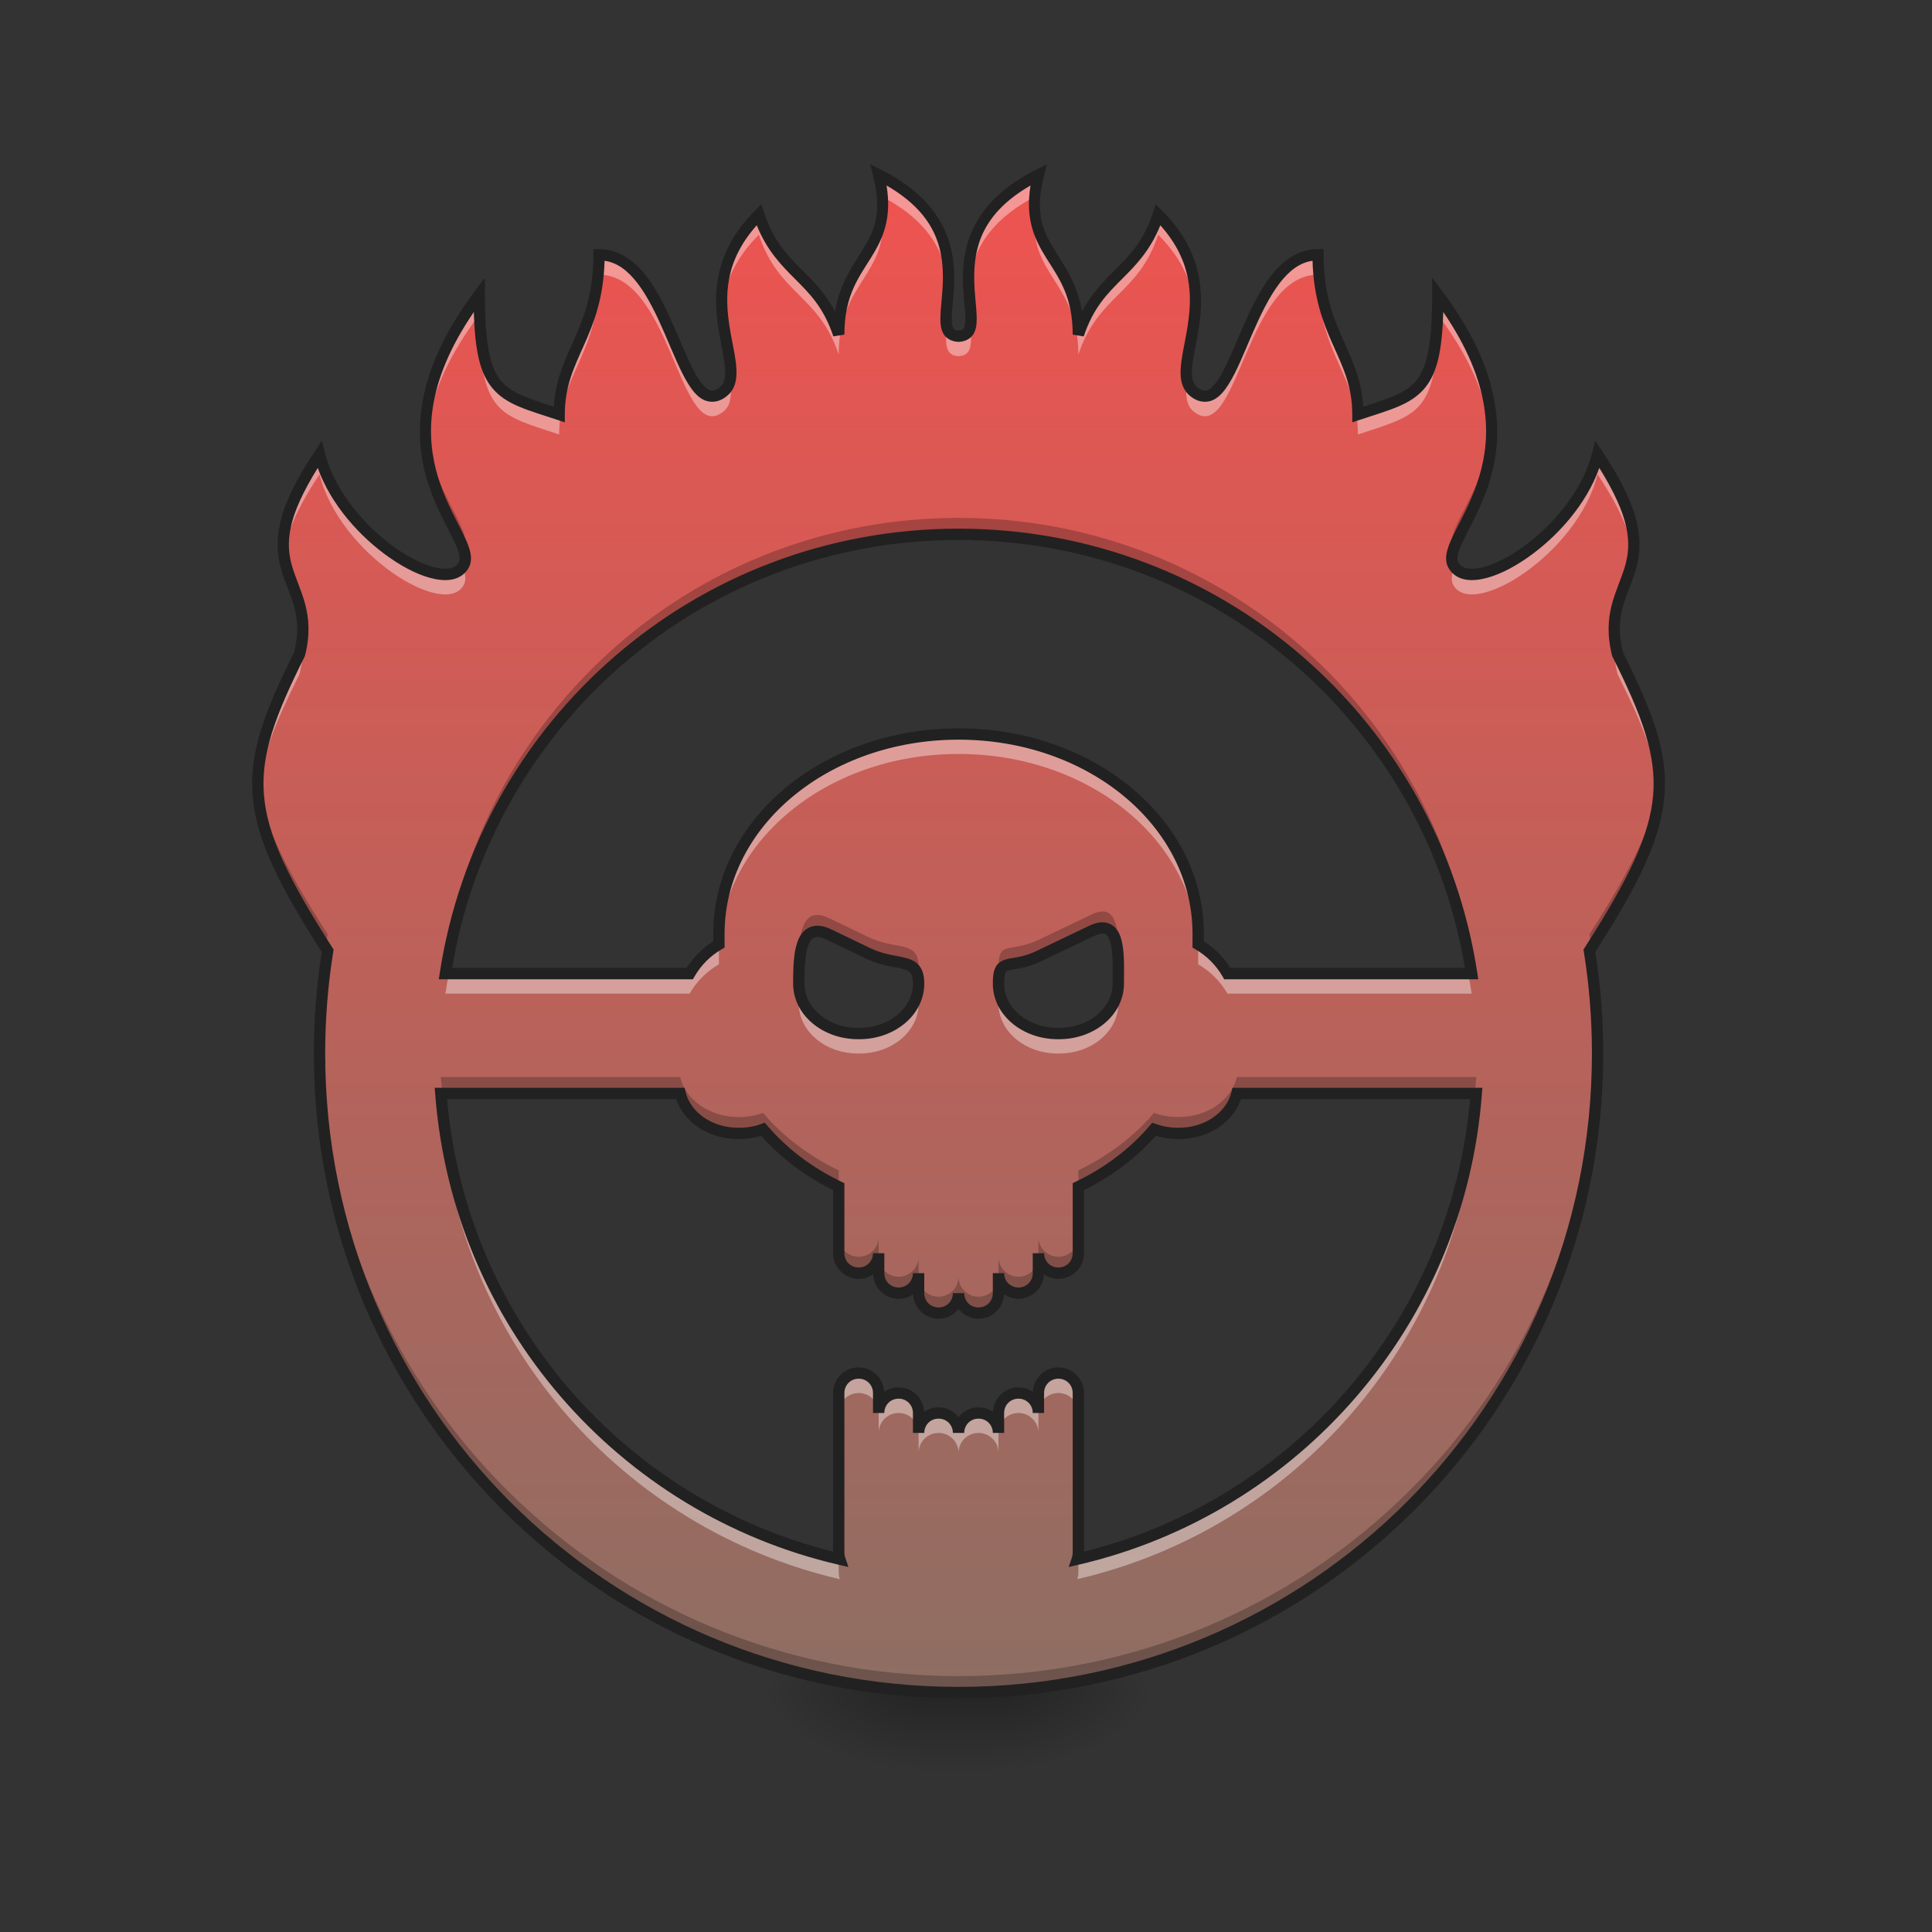 <?xml version="1.0" encoding="UTF-8"?>
<svg xmlns="http://www.w3.org/2000/svg" xmlns:xlink="http://www.w3.org/1999/xlink" width="512pt" height="512pt" viewBox="0 0 512 512" version="1.1">
<rect x="0" y="0" width="512" height="512" fill="#333333" stroke="none"/>
<defs>
<linearGradient id="linear0" gradientUnits="userSpaceOnUse" x1="254" y1="233.5" x2="254" y2="254.667" gradientTransform="matrix(0.083,0,0,1,233.738,215.021)">
<stop offset="0" style="stop-color:rgb(0%,0%,0%);stop-opacity:0.275;"/>
<stop offset="1" style="stop-color:rgb(0%,0%,0%);stop-opacity:0;"/>
</linearGradient>
<radialGradient id="radial0" gradientUnits="userSpaceOnUse" cx="450.909" cy="189.579" fx="450.909" fy="189.579" r="21.167" gradientTransform="matrix(0,-1.25,-2.25,-0,685.909,1017.525)">
<stop offset="0" style="stop-color:rgb(0%,0%,0%);stop-opacity:0.314;"/>
<stop offset="0.222" style="stop-color:rgb(0%,0%,0%);stop-opacity:0.275;"/>
<stop offset="1" style="stop-color:rgb(0%,0%,0%);stop-opacity:0;"/>
</radialGradient>
<radialGradient id="radial1" gradientUnits="userSpaceOnUse" cx="450.909" cy="189.579" fx="450.909" fy="189.579" r="21.167" gradientTransform="matrix(-0,1.25,2.25,0,-177.861,-120.44)">
<stop offset="0" style="stop-color:rgb(0%,0%,0%);stop-opacity:0.314;"/>
<stop offset="0.222" style="stop-color:rgb(0%,0%,0%);stop-opacity:0.275;"/>
<stop offset="1" style="stop-color:rgb(0%,0%,0%);stop-opacity:0;"/>
</radialGradient>
<radialGradient id="radial2" gradientUnits="userSpaceOnUse" cx="450.909" cy="189.579" fx="450.909" fy="189.579" r="21.167" gradientTransform="matrix(-0,-1.25,2.25,-0,-177.861,1017.525)">
<stop offset="0" style="stop-color:rgb(0%,0%,0%);stop-opacity:0.314;"/>
<stop offset="0.222" style="stop-color:rgb(0%,0%,0%);stop-opacity:0.275;"/>
<stop offset="1" style="stop-color:rgb(0%,0%,0%);stop-opacity:0;"/>
</radialGradient>
<radialGradient id="radial3" gradientUnits="userSpaceOnUse" cx="450.909" cy="189.579" fx="450.909" fy="189.579" r="21.167" gradientTransform="matrix(0,1.25,-2.25,0,685.909,-120.44)">
<stop offset="0" style="stop-color:rgb(0%,0%,0%);stop-opacity:0.314;"/>
<stop offset="0.222" style="stop-color:rgb(0%,0%,0%);stop-opacity:0.275;"/>
<stop offset="1" style="stop-color:rgb(0%,0%,0%);stop-opacity:0;"/>
</radialGradient>
<linearGradient id="linear1" gradientUnits="userSpaceOnUse" x1="960" y1="175.118" x2="960" y2="1695.118" gradientTransform="matrix(0.265,0,0,0.265,0,0)">
<stop offset="0" style="stop-color:rgb(93.725%,32.549%,31.373%);stop-opacity:1;"/>
<stop offset="1" style="stop-color:rgb(55.294%,43.137%,38.824%);stop-opacity:1;"/>
</linearGradient>
</defs>
<g id="surface1">
<path style=" stroke:none;fill-rule:nonzero;fill:url(#linear0);" d="M 243.441 443.25 L 264.609 443.25 L 264.609 469.711 L 243.441 469.711 Z M 243.441 443.25 "/>
<path style=" stroke:none;fill-rule:nonzero;fill:url(#radial0);" d="M 264.609 448.543 L 306.945 448.543 L 306.945 427.375 L 264.609 427.375 Z M 264.609 448.543 "/>
<path style=" stroke:none;fill-rule:nonzero;fill:url(#radial1);" d="M 243.441 448.543 L 201.102 448.543 L 201.102 469.711 L 243.441 469.711 Z M 243.441 448.543 "/>
<path style=" stroke:none;fill-rule:nonzero;fill:url(#radial2);" d="M 243.441 448.543 L 201.102 448.543 L 201.102 427.375 L 243.441 427.375 Z M 243.441 448.543 "/>
<path style=" stroke:none;fill-rule:nonzero;fill:url(#radial3);" d="M 264.609 448.543 L 306.945 448.543 L 306.945 469.711 L 264.609 469.711 Z M 264.609 448.543 "/>
<path style=" stroke:none;fill-rule:nonzero;fill:url(#linear1);" d="M 232.855 46.336 C 238.148 67.508 222.27 67.508 222.27 88.676 C 216.98 72.797 206.395 72.797 201.102 56.922 C 179.934 78.09 201.102 99.258 190.52 104.551 C 179.934 109.844 177.289 67.508 158.766 67.508 C 158.766 88.676 148.18 93.969 148.18 109.844 C 132.305 104.551 127.012 104.551 127.012 78.09 C 95.258 120.43 127.012 141.598 122.953 149.617 C 118.191 159.027 89.969 141.598 84.676 120.43 C 63.508 152.18 84.676 152.18 79.383 173.352 C 63.617 204.879 63.52 215.551 86.836 251.969 C 85.414 260.828 84.676 269.922 84.676 279.191 C 84.676 373.012 160.203 448.543 254.023 448.543 C 347.844 448.543 423.375 373.012 423.375 279.191 C 423.375 269.922 422.633 260.828 421.215 251.969 C 444.527 215.551 444.43 204.879 428.664 173.352 C 423.375 152.18 444.543 152.18 423.375 120.43 C 418.082 141.598 389.859 159.027 385.094 149.617 C 381.035 141.598 412.789 120.43 381.035 78.09 C 381.035 104.551 375.746 104.551 359.867 109.844 C 359.867 93.969 349.285 88.676 349.285 67.508 C 330.762 67.508 328.113 109.844 317.531 104.551 C 306.945 99.258 328.113 78.09 306.945 56.922 C 301.652 72.797 291.07 72.797 285.777 88.676 C 285.777 67.508 269.902 67.508 275.191 46.336 C 243.441 62.215 264.609 88.676 254.023 89.098 C 243.441 88.676 264.609 62.215 232.855 46.336 Z M 254.023 141.598 C 323.051 141.598 379.891 191.918 390.016 258.023 L 325.293 258.023 C 323.434 254.801 320.754 252.121 317.531 250.262 L 317.531 247.441 C 317.531 218.121 289.207 194.52 254.023 194.52 C 218.844 194.52 190.52 218.121 190.52 247.441 L 190.52 250.262 C 187.293 252.121 184.613 254.801 182.754 258.023 L 118.035 258.023 C 128.16 191.918 185 141.598 254.023 141.598 Z M 292.102 245.91 C 296.922 245.809 296.363 254.371 296.363 260.672 C 296.363 268 289.359 273.902 280.66 273.902 L 280.312 273.902 C 271.613 273.902 264.609 268 264.609 260.672 C 264.609 253.34 267.539 257.105 275.387 253.348 L 289.277 246.703 C 290.379 246.172 291.312 245.926 292.102 245.91 Z M 216.613 246.824 C 217.496 246.828 218.535 247.094 219.758 247.688 L 229.953 252.609 C 237.785 256.395 243.441 253.34 243.441 260.672 C 243.441 268 236.438 273.902 227.738 273.902 L 227.391 273.902 C 218.691 273.902 211.688 268 211.688 260.672 C 211.688 254.484 211.855 246.801 216.613 246.824 Z M 116.824 289.777 L 180.246 289.777 C 181.691 295.832 188.012 300.363 195.637 300.363 L 195.984 300.363 C 198.199 300.363 200.305 299.977 202.215 299.285 C 207.496 305.48 214.336 310.684 222.27 314.492 L 222.27 332.113 C 222.27 335.047 224.633 337.406 227.562 337.406 C 230.496 337.406 232.855 335.047 232.855 332.113 L 232.855 337.406 C 232.855 340.34 235.215 342.699 238.148 342.699 C 241.078 342.699 243.441 340.34 243.441 337.406 L 243.441 342.699 C 243.441 345.633 245.801 347.992 248.73 347.992 C 251.664 347.992 254.023 345.633 254.023 342.699 C 254.023 345.633 256.383 347.992 259.316 347.992 C 262.25 347.992 264.609 345.633 264.609 342.699 L 264.609 337.406 C 264.609 340.34 266.969 342.699 269.902 342.699 C 272.832 342.699 275.191 340.34 275.191 337.406 L 275.191 332.113 C 275.191 335.047 277.555 337.406 280.484 337.406 C 283.418 337.406 285.777 335.047 285.777 332.113 L 285.777 314.492 C 293.715 310.684 300.555 305.48 305.832 299.285 C 307.742 299.977 309.848 300.363 312.062 300.363 L 312.414 300.363 C 320.035 300.363 326.355 295.832 327.801 289.777 L 391.223 289.777 C 386.652 350.398 343.137 399.812 285.492 413.203 C 285.676 412.668 285.777 412.094 285.777 411.496 L 285.777 369.16 C 285.777 366.227 283.418 363.867 280.484 363.867 C 277.555 363.867 275.191 366.227 275.191 369.16 L 275.191 374.453 C 275.191 371.52 272.832 369.16 269.902 369.16 C 266.969 369.16 264.609 371.52 264.609 374.453 L 264.609 379.746 C 264.609 376.812 262.25 374.453 259.316 374.453 C 256.383 374.453 254.023 376.812 254.023 379.746 C 254.023 376.812 251.664 374.453 248.73 374.453 C 245.801 374.453 243.441 376.812 243.441 379.746 L 243.441 374.453 C 243.441 371.52 241.078 369.16 238.148 369.16 C 235.215 369.16 232.855 371.52 232.855 374.453 L 232.855 369.16 C 232.855 366.227 230.496 363.867 227.562 363.867 C 224.633 363.867 222.27 366.227 222.27 369.16 L 222.27 411.496 C 222.27 412.094 222.375 412.668 222.555 413.203 C 164.91 399.812 121.395 350.398 116.824 289.777 Z M 116.824 289.777 "/>
<path style=" stroke:none;fill-rule:nonzero;fill:rgb(100%,100%,100%);fill-opacity:0.392;" d="M 232.855 46.336 C 233.391 48.477 233.707 50.395 233.848 52.145 C 247.359 59.246 250.758 68.332 251.293 76.258 C 251.793 67.188 250.457 55.141 232.855 46.336 Z M 275.191 46.336 C 257.59 55.141 256.254 67.188 256.754 76.258 C 257.289 68.332 260.688 59.246 274.203 52.145 C 274.344 50.395 274.66 48.477 275.191 46.336 Z M 233.789 56.805 C 232.449 68.344 222.27 71.727 222.27 88.676 C 216.98 72.797 206.395 72.797 201.102 56.922 C 192.258 65.766 190.805 74.605 191.34 82.293 C 191.82 75.961 194.227 69.09 201.102 62.215 C 206.395 78.09 216.98 78.09 222.27 93.969 C 222.27 74.684 235.445 72.965 233.789 56.805 Z M 274.258 56.805 C 272.602 72.965 285.777 74.684 285.777 93.969 C 291.07 78.09 301.652 78.09 306.945 62.215 C 313.82 69.09 316.227 75.961 316.711 82.293 C 317.242 74.605 315.789 65.766 306.945 56.922 C 301.652 72.797 291.07 72.797 285.777 88.676 C 285.777 71.727 275.602 68.344 274.258 56.805 Z M 158.766 67.508 C 158.766 88.676 148.18 93.969 148.18 109.844 C 132.305 104.551 127.012 104.551 127.012 78.09 C 115.203 93.836 112.18 106.648 112.832 116.953 C 113.414 107.645 117.148 96.535 127.012 83.383 C 127.012 109.844 132.305 109.844 148.18 115.137 C 148.18 99.258 158.766 93.969 158.766 72.797 C 177.289 72.797 179.934 115.137 190.52 109.844 C 193.758 108.223 194.02 105.113 193.434 100.98 C 193.047 102.516 192.168 103.727 190.52 104.551 C 179.934 109.844 177.289 67.508 158.766 67.508 Z M 349.285 67.508 C 330.762 67.508 328.113 109.844 317.531 104.551 C 315.879 103.727 315.004 102.516 314.613 100.98 C 314.031 105.113 314.293 108.223 317.531 109.844 C 328.113 115.137 330.762 72.797 349.285 72.797 C 349.285 93.969 359.867 99.258 359.867 115.137 C 375.746 109.844 381.035 109.844 381.035 83.383 C 390.902 96.535 394.633 107.645 395.219 116.953 C 395.867 106.648 392.844 93.836 381.035 78.09 C 381.035 104.551 375.746 104.551 359.867 109.844 C 359.867 93.969 349.285 88.676 349.285 67.508 Z M 250.898 86.527 C 250.5 91.16 250.469 94.246 254.023 94.391 C 257.582 94.246 257.551 91.16 257.148 86.527 C 256.812 88.09 255.938 89.02 254.023 89.098 C 252.109 89.02 251.238 88.09 250.898 86.527 Z M 84.676 120.43 C 76.082 133.316 74.465 140.973 75.223 146.938 C 75.855 141.73 78.41 135.113 84.676 125.719 C 89.969 146.891 118.191 164.32 122.953 154.91 C 123.586 153.66 123.348 152.09 122.617 150.172 C 117.008 158.289 89.855 141.152 84.676 120.43 Z M 423.375 120.43 C 418.191 141.152 391.043 158.289 385.43 150.172 C 384.699 152.09 384.465 153.66 385.094 154.91 C 389.859 164.32 418.082 146.891 423.375 125.719 C 429.637 135.113 432.191 141.73 432.824 146.938 C 433.582 140.973 431.965 133.316 423.375 120.43 Z M 80.113 169.312 C 79.977 170.574 79.742 171.91 79.383 173.352 C 71.625 188.863 67.664 199.328 68.418 210.297 C 69.043 201.113 72.875 191.652 79.383 178.641 C 80.293 174.992 80.422 171.977 80.113 169.312 Z M 427.938 169.316 C 427.629 171.977 427.754 174.996 428.664 178.641 C 435.172 191.652 439.008 201.113 439.633 210.297 C 440.383 199.328 436.422 188.863 428.664 173.352 C 428.305 171.91 428.074 170.574 427.938 169.316 Z M 254.023 194.52 C 218.844 194.52 190.52 218.121 190.52 247.441 L 190.52 250.262 C 187.293 252.121 184.613 254.801 182.754 258.023 L 118.953 258.023 C 118.613 259.777 118.305 261.539 118.035 263.316 L 182.754 263.316 C 184.613 260.094 187.293 257.41 190.52 255.555 L 190.52 252.73 C 190.52 223.414 218.844 199.809 254.023 199.809 C 289.207 199.809 317.531 223.414 317.531 252.73 L 317.531 255.555 C 320.754 257.41 323.434 260.094 325.293 263.316 L 390.016 263.316 C 389.742 261.539 389.434 259.777 389.094 258.023 L 325.293 258.023 C 323.434 254.801 320.754 252.121 317.531 250.262 L 317.531 247.441 C 317.531 218.121 289.207 194.52 254.023 194.52 Z M 86.203 256.266 C 85.199 263.762 84.676 271.414 84.676 279.191 C 84.676 280.074 84.684 280.957 84.695 281.836 C 84.824 273.48 85.551 265.277 86.836 257.262 C 86.617 256.922 86.418 256.602 86.203 256.266 Z M 421.844 256.266 C 421.633 256.602 421.43 256.922 421.215 257.262 C 422.496 265.277 423.223 273.48 423.352 281.836 C 423.363 280.957 423.375 280.074 423.375 279.191 C 423.375 271.414 422.852 263.762 421.844 256.266 Z M 296.363 260.5 C 296.363 260.555 296.363 260.617 296.363 260.672 C 296.363 268 289.359 273.902 280.66 273.902 L 280.312 273.902 C 272.598 273.902 266.223 269.262 264.875 263.102 C 264.695 263.797 264.609 264.715 264.609 265.961 C 264.609 273.293 271.613 279.191 280.312 279.191 L 280.66 279.191 C 289.359 279.191 296.363 273.293 296.363 265.961 C 296.363 264.234 296.402 262.34 296.363 260.5 Z M 211.754 261.898 C 211.699 263.262 211.688 264.645 211.688 265.961 C 211.688 273.293 218.691 279.191 227.391 279.191 L 227.738 279.191 C 236.438 279.191 243.441 273.293 243.441 265.961 C 243.441 264.918 243.32 264.09 243.102 263.418 C 241.609 269.422 235.316 273.902 227.738 273.902 L 227.391 273.902 C 219.18 273.902 212.484 268.648 211.754 261.898 Z M 116.824 295.07 C 121.395 355.691 164.91 405.105 222.555 418.496 C 222.375 417.961 222.27 417.387 222.27 416.789 L 222.27 413.137 C 166.453 400.047 123.945 353.16 117.328 295.07 Z M 390.723 295.07 C 384.105 353.16 341.594 400.047 285.777 413.137 L 285.777 416.789 C 285.777 417.387 285.676 417.961 285.492 418.496 C 343.137 405.105 386.652 355.691 391.223 295.07 Z M 227.562 363.867 C 224.633 363.867 222.27 366.227 222.27 369.16 L 222.27 374.453 C 222.27 371.52 224.633 369.16 227.562 369.16 C 230.496 369.16 232.855 371.52 232.855 374.453 L 232.855 369.16 C 232.855 366.227 230.496 363.867 227.562 363.867 Z M 232.855 374.453 L 232.855 379.746 C 232.855 376.812 235.215 374.453 238.148 374.453 C 241.078 374.453 243.441 376.812 243.441 379.746 L 243.441 374.453 C 243.441 371.52 241.078 369.16 238.148 369.16 C 235.215 369.16 232.855 371.52 232.855 374.453 Z M 243.441 379.746 L 243.441 385.035 C 243.441 382.105 245.801 379.746 248.73 379.746 C 251.664 379.746 254.023 382.105 254.023 385.035 C 254.023 382.105 256.383 379.746 259.316 379.746 C 262.25 379.746 264.609 382.105 264.609 385.035 L 264.609 379.746 C 264.609 376.812 262.25 374.453 259.316 374.453 C 256.383 374.453 254.023 376.812 254.023 379.746 C 254.023 376.812 251.664 374.453 248.73 374.453 C 245.801 374.453 243.441 376.812 243.441 379.746 Z M 264.609 379.746 C 264.609 376.812 266.969 374.453 269.902 374.453 C 272.832 374.453 275.191 376.812 275.191 379.746 L 275.191 374.453 C 275.191 371.52 272.832 369.16 269.902 369.16 C 266.969 369.16 264.609 371.52 264.609 374.453 Z M 275.191 374.453 C 275.191 371.52 277.555 369.16 280.484 369.16 C 283.418 369.16 285.777 371.52 285.777 374.453 L 285.777 369.16 C 285.777 366.227 283.418 363.867 280.484 363.867 C 277.555 363.867 275.191 366.227 275.191 369.16 Z M 275.191 374.453 "/>
<path style=" stroke:none;fill-rule:nonzero;fill:rgb(0%,0%,0%);fill-opacity:0.235;" d="M 232.855 46.336 C 233.375 48.422 233.691 50.297 233.836 52.012 C 233.984 50.445 233.969 48.723 233.75 46.801 C 233.453 46.645 233.16 46.492 232.855 46.336 Z M 275.191 46.336 C 274.887 46.492 274.594 46.645 274.301 46.801 C 274.078 48.723 274.062 50.445 274.211 52.016 C 274.359 50.301 274.672 48.422 275.191 46.336 Z M 251.32 71.395 C 251.117 75.773 250.441 79.5 250.844 81.895 C 251.078 78.957 251.535 75.332 251.32 71.395 Z M 256.73 71.395 C 256.512 75.332 256.969 78.957 257.203 81.895 C 257.609 79.5 256.934 75.773 256.73 71.395 Z M 191.309 77.457 C 190.855 84.762 192.898 91.312 193.512 96.273 C 194.367 91.969 191.762 85.297 191.309 77.457 Z M 316.742 77.457 C 316.289 85.297 313.684 91.969 314.539 96.273 C 315.148 91.312 317.195 84.762 316.742 77.457 Z M 112.805 112.129 C 111.965 128.344 120.66 139.031 122.832 145.48 C 122.871 145.41 122.914 145.34 122.953 145.266 C 125.527 140.184 113.719 129.816 112.805 112.129 Z M 395.242 112.129 C 394.332 129.816 382.523 140.184 385.094 145.266 C 385.133 145.34 385.176 145.41 385.215 145.48 C 387.391 139.031 396.082 128.344 395.242 112.129 Z M 254.023 137.246 C 185 137.246 128.16 187.566 118.035 253.676 L 118.773 253.676 C 130.676 189.723 186.52 141.598 254.023 141.598 C 321.527 141.598 377.375 189.723 389.273 253.676 L 390.016 253.676 C 379.891 187.566 323.051 137.246 254.023 137.246 Z M 75.172 142.125 C 74.246 151.344 79.375 156.141 80.16 164.5 C 81.035 154.863 75.996 150.004 75.172 142.125 Z M 432.875 142.129 C 432.051 150.004 427.012 154.863 427.887 164.5 C 428.676 156.141 433.801 151.344 432.875 142.129 Z M 68.387 205.484 C 67.676 218.207 73.172 230.523 86.309 251.141 C 86.473 249.961 86.648 248.789 86.836 247.617 C 74.832 228.871 69.035 216.945 68.387 205.484 Z M 439.664 205.484 C 439.016 216.945 433.219 228.871 421.215 247.617 C 421.402 248.789 421.574 249.961 421.738 251.141 C 434.875 230.523 440.375 218.207 439.664 205.484 Z M 292.102 241.559 C 291.312 241.574 290.379 241.824 289.277 242.352 L 275.387 249 C 267.539 252.754 264.609 248.992 264.609 256.32 C 264.609 256.98 264.668 257.629 264.777 258.262 C 265.496 254.227 268.605 256.594 275.387 253.348 L 289.277 246.703 C 290.379 246.172 291.312 245.926 292.102 245.91 C 295.648 245.836 296.281 250.445 296.367 255.395 C 296.406 249.215 296.695 241.465 292.102 241.559 Z M 216.613 242.473 C 211.855 242.449 211.688 250.137 211.688 256.32 C 211.688 256.637 211.703 256.945 211.73 257.258 C 211.895 251.98 212.707 246.805 216.613 246.824 C 217.496 246.828 218.535 247.094 219.758 247.688 L 229.953 252.609 C 236.887 255.957 242.109 253.957 243.219 258.535 C 243.363 257.816 243.441 257.074 243.441 256.32 C 243.441 248.992 237.785 252.043 229.953 248.258 L 219.758 243.336 C 218.535 242.746 217.496 242.477 216.613 242.473 Z M 84.688 277.07 C 84.68 277.777 84.676 278.484 84.676 279.191 C 84.676 373.012 160.203 448.543 254.023 448.543 C 347.844 448.543 423.375 373.012 423.375 279.191 C 423.375 278.484 423.367 277.777 423.359 277.07 C 422.176 369.855 347.102 444.191 254.023 444.191 C 160.949 444.191 85.875 369.855 84.688 277.07 Z M 116.824 285.426 C 116.934 286.883 117.066 288.332 117.223 289.777 L 180.246 289.777 C 181.691 295.832 188.012 300.363 195.637 300.363 L 195.984 300.363 C 198.199 300.363 200.305 299.977 202.215 299.285 C 207.496 305.48 214.336 310.684 222.27 314.492 L 222.27 310.141 C 214.336 306.332 207.496 301.129 202.215 294.934 C 200.305 295.625 198.199 296.012 195.984 296.012 L 195.637 296.012 C 188.012 296.012 181.691 291.48 180.246 285.426 Z M 327.801 285.426 C 326.355 291.48 320.035 296.012 312.414 296.012 L 312.062 296.012 C 309.848 296.012 307.742 295.625 305.832 294.934 C 300.555 301.129 293.715 306.332 285.777 310.141 L 285.777 314.492 C 293.715 310.684 300.555 305.48 305.832 299.285 C 307.742 299.977 309.848 300.363 312.062 300.363 L 312.414 300.363 C 320.035 300.363 326.355 295.832 327.801 289.777 L 390.828 289.777 C 390.98 288.332 391.113 286.883 391.223 285.426 Z M 222.27 327.766 L 222.27 332.113 C 222.27 335.047 224.633 337.406 227.562 337.406 C 230.496 337.406 232.855 335.047 232.855 332.113 L 232.855 327.766 C 232.855 330.695 230.496 333.055 227.562 333.055 C 224.633 333.055 222.27 330.695 222.27 327.766 Z M 275.191 327.766 L 275.191 332.113 C 275.191 335.047 277.555 337.406 280.484 337.406 C 283.418 337.406 285.777 335.047 285.777 332.113 L 285.777 327.766 C 285.777 330.695 283.418 333.055 280.484 333.055 C 277.555 333.055 275.191 330.695 275.191 327.766 Z M 232.855 333.055 L 232.855 337.406 C 232.855 340.34 235.215 342.699 238.148 342.699 C 241.078 342.699 243.441 340.34 243.441 337.406 L 243.441 333.055 C 243.441 335.988 241.078 338.348 238.148 338.348 C 235.215 338.348 232.855 335.988 232.855 333.055 Z M 264.609 333.055 L 264.609 337.406 C 264.609 340.34 266.969 342.699 269.902 342.699 C 272.832 342.699 275.191 340.34 275.191 337.406 L 275.191 333.055 C 275.191 335.988 272.832 338.348 269.902 338.348 C 266.969 338.348 264.609 335.988 264.609 333.055 Z M 243.441 338.348 L 243.441 342.699 C 243.441 345.633 245.801 347.992 248.73 347.992 C 251.664 347.992 254.023 345.633 254.023 342.699 C 254.023 345.633 256.383 347.992 259.316 347.992 C 262.25 347.992 264.609 345.633 264.609 342.699 L 264.609 338.348 C 264.609 341.281 262.25 343.641 259.316 343.641 C 256.383 343.641 254.023 341.281 254.023 338.348 C 254.023 341.281 251.664 343.641 248.73 343.641 C 245.801 343.641 243.441 341.281 243.441 338.348 Z M 222.27 407.148 L 222.27 408.785 C 222.367 408.805 222.461 408.828 222.555 408.852 C 222.375 408.316 222.27 407.746 222.27 407.148 Z M 285.777 407.148 C 285.777 407.746 285.676 408.316 285.492 408.852 C 285.59 408.828 285.684 408.805 285.777 408.785 Z M 285.777 407.148 "/>
<path style=" stroke:none;fill-rule:nonzero;fill:rgb(12.941%,12.941%,12.941%);fill-opacity:1;" d="M 230.609 43.535 L 231.398 46.703 C 233.961 56.941 231.535 61.496 228.277 66.711 C 225.688 70.852 222.512 75.402 221.301 82.566 C 218.781 77.801 215.691 74.684 212.746 71.738 C 208.777 67.77 205.078 64.102 202.527 56.449 L 201.758 54.145 L 200.043 55.859 C 189.105 66.797 189.008 78.137 190.359 86.918 C 191.035 91.309 192.012 95.133 192.164 97.934 C 192.238 99.336 192.105 100.449 191.762 101.27 C 191.414 102.09 190.902 102.684 189.848 103.211 C 188.895 103.688 188.395 103.629 187.629 103.184 C 186.859 102.734 185.914 101.707 184.965 100.199 C 183.07 97.184 181.156 92.406 178.996 87.418 C 176.832 82.43 174.41 77.207 171.238 73.117 C 168.062 69.031 163.969 66.008 158.766 66.008 L 157.266 66.008 L 157.266 67.508 C 157.266 77.84 154.73 84.133 152.102 90.051 C 149.699 95.457 147.184 100.633 146.766 107.797 C 139.945 105.551 135.453 104.133 132.797 100.945 C 129.887 97.453 128.512 91.223 128.512 78.09 L 128.512 73.59 L 125.812 77.191 C 109.719 98.648 109.59 115.203 113.16 127.152 C 114.945 133.125 117.605 137.953 119.496 141.688 C 120.441 143.559 121.188 145.156 121.551 146.398 C 121.914 147.641 121.883 148.406 121.613 148.941 C 121.195 149.766 120.629 150.219 119.715 150.5 C 118.801 150.785 117.52 150.82 115.984 150.531 C 112.914 149.949 108.906 148.09 104.875 145.262 C 96.812 139.609 88.648 130.133 86.129 120.062 L 85.309 116.773 L 83.426 119.598 C 78.07 127.629 75.328 133.738 74.199 138.789 C 73.066 143.84 73.598 147.824 74.637 151.289 C 76.707 158.191 80.418 162.828 77.949 172.867 C 70.102 188.586 66.008 199.406 66.957 210.949 C 67.906 222.434 73.789 234.316 85.273 252.305 C 83.902 261.062 83.176 270.039 83.176 279.191 C 83.176 373.816 159.398 450.043 254.023 450.043 C 348.648 450.043 424.875 373.816 424.875 279.191 C 424.875 270.039 424.148 261.062 422.773 252.305 C 434.262 234.316 440.145 222.434 441.09 210.949 C 442.039 199.406 437.949 188.586 430.098 172.867 C 427.629 162.828 431.34 158.191 433.41 151.289 C 434.449 147.824 434.984 143.84 433.852 138.789 C 432.719 133.738 429.977 127.629 424.621 119.598 L 422.742 116.773 L 421.918 120.062 C 419.402 130.133 411.238 139.609 403.176 145.262 C 399.145 148.09 395.133 149.949 392.062 150.531 C 390.527 150.82 389.246 150.785 388.332 150.5 C 387.418 150.219 386.852 149.766 386.434 148.941 C 386.164 148.406 386.137 147.641 386.5 146.398 C 386.863 145.156 387.605 143.559 388.551 141.688 C 390.441 137.953 393.105 133.125 394.887 127.152 C 398.457 115.203 398.328 98.648 382.238 77.191 L 379.535 73.59 L 379.535 78.09 C 379.535 91.223 378.16 97.453 375.254 100.945 C 372.598 104.133 368.102 105.551 361.281 107.797 C 360.863 100.633 358.352 95.457 355.945 90.051 C 353.316 84.133 350.785 77.84 350.785 67.508 L 350.785 66.008 L 349.285 66.008 C 344.082 66.008 339.984 69.031 336.812 73.117 C 333.637 77.207 331.215 82.43 329.055 87.418 C 326.891 92.406 324.977 97.184 323.082 100.199 C 322.133 101.707 321.188 102.734 320.422 103.184 C 319.652 103.629 319.156 103.688 318.199 103.211 C 317.145 102.684 316.633 102.09 316.285 101.27 C 315.941 100.449 315.809 99.336 315.887 97.934 C 316.039 95.133 317.016 91.309 317.691 86.918 C 319.043 78.137 318.945 66.797 308.008 55.859 L 306.289 54.145 L 305.523 56.449 C 302.973 64.102 299.27 67.77 295.301 71.738 C 292.355 74.684 289.266 77.801 286.75 82.566 C 285.535 75.402 282.359 70.852 279.773 66.711 C 276.512 61.496 274.086 56.941 276.648 46.703 L 277.441 43.535 L 274.523 44.996 C 258.227 53.145 255.172 64.555 255.172 73.512 C 255.172 77.992 255.832 81.918 255.832 84.469 C 255.832 85.746 255.637 86.617 255.398 86.996 C 255.168 87.363 254.949 87.543 254.023 87.59 C 253.098 87.543 252.879 87.363 252.652 86.996 C 252.414 86.617 252.219 85.746 252.219 84.469 C 252.219 81.918 252.879 77.992 252.879 73.512 C 252.879 64.555 249.82 53.145 233.527 44.996 Z M 234.945 49.16 C 247.914 56.629 249.879 65.691 249.879 73.512 C 249.879 77.688 249.215 81.445 249.215 84.469 C 249.215 85.984 249.352 87.375 250.105 88.586 C 250.859 89.793 252.32 90.531 253.965 90.598 L 254.086 90.598 C 255.73 90.531 257.188 89.793 257.941 88.586 C 258.699 87.375 258.832 85.984 258.832 84.469 C 258.832 81.445 258.172 77.688 258.172 73.512 C 258.172 65.691 260.133 56.629 273.102 49.16 C 271.637 58.102 274.219 63.484 277.23 68.301 C 280.582 73.668 284.277 78.465 284.277 88.676 L 287.199 89.148 C 289.75 81.496 293.453 77.828 297.422 73.859 C 301 70.285 304.781 66.434 307.5 59.703 C 316.09 69.312 315.945 78.52 314.723 86.461 C 314.078 90.672 313.07 94.457 312.891 97.773 C 312.801 99.43 312.918 101.004 313.523 102.438 C 314.129 103.871 315.27 105.098 316.859 105.895 C 318.551 106.738 320.453 106.633 321.926 105.777 C 323.402 104.918 324.543 103.512 325.621 101.793 C 327.781 98.359 329.668 93.543 331.805 88.609 C 333.945 83.676 336.32 78.645 339.18 74.957 C 341.695 71.723 344.453 69.582 347.836 69.109 C 348.098 79.012 350.68 85.586 353.203 91.27 C 355.867 97.262 358.367 102.238 358.367 109.844 L 358.367 111.926 L 360.344 111.266 C 368.234 108.637 373.852 107.312 377.559 102.867 C 380.812 98.961 382.188 93.082 382.477 82.68 C 395.461 101.676 395.168 115.738 392.012 126.293 C 390.336 131.906 387.805 136.52 385.875 140.336 C 384.91 142.242 384.09 143.941 383.617 145.559 C 383.145 147.172 383.012 148.824 383.758 150.297 C 384.527 151.82 385.887 152.883 387.449 153.367 C 389.008 153.852 390.758 153.828 392.621 153.477 C 396.348 152.773 400.617 150.719 404.898 147.719 C 412.621 142.305 420.359 133.773 423.836 124.004 C 427.848 130.438 430.031 135.469 430.922 139.445 C 431.941 143.984 431.48 147.277 430.535 150.426 C 428.648 156.727 424.449 162.672 427.211 173.715 L 427.25 173.875 L 427.324 174.02 C 435.176 189.727 438.984 199.973 438.102 210.703 C 437.215 221.438 431.57 233.008 419.949 251.16 L 419.641 251.641 L 419.73 252.207 C 421.141 260.988 421.875 270 421.875 279.191 C 421.875 372.207 347.039 447.043 254.023 447.043 C 161.008 447.043 86.176 372.207 86.176 279.191 C 86.176 270 86.91 260.988 88.316 252.207 L 88.406 251.641 L 88.098 251.16 C 76.477 233.008 70.832 221.438 69.949 210.703 C 69.066 199.973 72.871 189.727 80.723 174.02 L 80.797 173.875 L 80.84 173.715 C 83.598 162.672 79.402 156.727 77.512 150.426 C 76.566 147.277 76.105 143.984 77.125 139.445 C 78.016 135.469 80.203 130.438 84.211 124.004 C 87.691 133.773 95.426 142.305 103.152 147.719 C 107.434 150.719 111.703 152.773 115.43 153.477 C 117.293 153.828 119.039 153.852 120.602 153.367 C 122.164 152.883 123.52 151.82 124.293 150.297 C 125.035 148.824 124.902 147.172 124.43 145.559 C 123.957 143.941 123.137 142.242 122.172 140.336 C 120.242 136.52 117.711 131.906 116.035 126.293 C 112.883 115.738 112.586 101.676 125.574 82.68 C 125.859 93.082 127.234 98.961 130.492 102.867 C 134.195 107.312 139.816 108.637 147.707 111.266 L 149.68 111.926 L 149.68 109.844 C 149.68 102.238 152.18 97.262 154.844 91.27 C 157.371 85.586 159.953 79.012 160.215 69.109 C 163.598 69.582 166.355 71.723 168.867 74.957 C 171.73 78.645 174.105 83.676 176.242 88.609 C 178.379 93.543 180.27 98.359 182.426 101.793 C 183.504 103.512 184.645 104.918 186.121 105.777 C 187.598 106.633 189.496 106.738 191.188 105.895 C 192.781 105.098 193.922 103.871 194.527 102.438 C 195.129 101.004 195.246 99.43 195.156 97.773 C 194.98 94.457 193.973 90.672 193.324 86.461 C 192.102 78.52 191.957 69.312 200.547 59.703 C 203.27 66.434 207.051 70.285 210.625 73.859 C 214.594 77.828 218.297 81.496 220.848 89.148 L 223.773 88.676 C 223.773 78.465 227.465 73.668 230.82 68.301 C 233.832 63.484 236.414 58.102 234.945 49.16 Z M 254.023 140.098 C 184.27 140.098 126.785 190.973 116.551 257.797 L 116.289 259.523 L 183.621 259.523 L 184.055 258.773 C 185.781 255.781 188.273 253.289 191.266 251.562 L 192.02 251.129 L 192.02 247.441 C 192.02 219.086 219.512 196.02 254.023 196.02 C 288.535 196.02 316.031 219.086 316.031 247.441 L 316.031 251.129 L 316.781 251.562 C 319.777 253.289 322.27 255.781 323.996 258.773 L 324.426 259.523 L 391.762 259.523 L 391.496 257.797 C 381.262 190.973 323.781 140.098 254.023 140.098 Z M 254.023 143.098 C 321.715 143.098 377.492 191.992 388.227 256.523 L 326.09 256.523 C 324.293 253.672 321.883 251.266 319.031 249.465 L 319.031 247.441 C 319.031 217.156 289.879 193.02 254.023 193.02 C 218.172 193.02 189.02 217.156 189.02 247.441 L 189.02 249.465 C 186.164 251.266 183.758 253.672 181.957 256.523 L 119.82 256.523 C 130.559 191.992 186.332 143.098 254.023 143.098 Z M 292.07 244.41 C 290.992 244.43 289.863 244.758 288.629 245.348 L 274.738 251.996 C 271.059 253.758 268.762 253.676 266.68 254.219 C 265.637 254.488 264.48 255.113 263.867 256.25 C 263.258 257.387 263.109 258.738 263.109 260.672 C 263.109 268.957 270.934 275.402 280.312 275.402 L 280.66 275.402 C 290.035 275.402 297.863 268.957 297.863 260.672 C 297.863 257.566 298.023 253.812 297.52 250.656 C 297.27 249.078 296.871 247.621 296.027 246.422 C 295.184 245.227 293.719 244.375 292.07 244.41 Z M 216.621 245.324 C 215.027 245.316 213.605 246.051 212.688 247.141 C 211.77 248.23 211.258 249.594 210.906 251.074 C 210.207 254.031 210.188 257.566 210.188 260.672 C 210.188 268.957 218.012 275.402 227.391 275.402 L 227.738 275.402 C 237.113 275.402 244.941 268.957 244.941 260.672 C 244.941 258.645 244.539 257.062 243.598 255.906 C 242.66 254.746 241.344 254.207 240.016 253.859 C 237.355 253.164 234.254 253.02 230.605 251.258 L 220.41 246.336 C 219.047 245.676 217.801 245.328 216.621 245.324 Z M 292.133 247.41 C 292.895 247.395 293.168 247.574 293.574 248.152 C 293.98 248.727 294.348 249.789 294.559 251.125 C 294.98 253.801 294.859 257.477 294.859 260.672 C 294.859 267.043 288.68 272.402 280.66 272.402 L 280.312 272.402 C 272.289 272.402 266.109 267.043 266.109 260.672 C 266.109 258.938 266.328 258.012 266.508 257.676 C 266.691 257.336 266.762 257.297 267.434 257.121 C 268.773 256.773 271.871 256.695 276.035 254.703 L 289.922 248.055 C 290.895 247.59 291.633 247.418 292.133 247.41 Z M 216.605 248.324 C 217.188 248.324 218.02 248.512 219.105 249.035 L 229.301 253.961 C 233.488 255.984 237.125 256.207 239.254 256.762 C 240.316 257.039 240.902 257.348 241.27 257.797 C 241.633 258.246 241.941 259.031 241.941 260.672 C 241.941 267.043 235.758 272.402 227.738 272.402 L 227.391 272.402 C 219.367 272.402 213.188 267.043 213.188 260.672 C 213.188 257.594 213.254 254.191 213.824 251.766 C 214.113 250.551 214.531 249.613 214.984 249.074 C 215.438 248.535 215.82 248.32 216.605 248.324 Z M 115.207 288.277 L 115.328 289.891 C 119.949 351.164 163.941 401.129 222.215 414.664 L 224.84 415.273 L 223.977 412.723 C 223.844 412.332 223.773 411.922 223.773 411.496 L 223.773 369.16 C 223.773 367.035 225.438 365.367 227.562 365.367 C 229.691 365.367 231.355 367.035 231.355 369.16 L 231.355 374.453 L 234.355 374.453 C 234.355 372.324 236.02 370.66 238.148 370.66 C 240.273 370.66 241.941 372.324 241.941 374.453 L 241.941 379.746 L 244.941 379.746 C 244.941 377.617 246.605 375.953 248.73 375.953 C 250.859 375.953 252.523 377.617 252.523 379.746 L 255.523 379.746 C 255.523 377.617 257.191 375.953 259.316 375.953 C 261.441 375.953 263.109 377.617 263.109 379.746 L 266.109 379.746 L 266.109 374.453 C 266.109 372.324 267.773 370.66 269.902 370.66 C 272.027 370.66 273.691 372.324 273.691 374.453 L 276.691 374.453 L 276.691 369.16 C 276.691 367.035 278.359 365.367 280.484 365.367 C 282.613 365.367 284.277 367.035 284.277 369.16 L 284.277 411.496 C 284.277 411.922 284.203 412.332 284.074 412.723 L 283.211 415.273 L 285.832 414.664 C 344.105 401.129 388.102 351.164 392.719 289.891 L 392.84 288.277 L 326.617 288.277 L 326.344 289.43 C 325.086 294.688 319.441 298.863 312.414 298.863 L 312.062 298.863 C 310.02 298.863 308.09 298.508 306.344 297.875 L 305.367 297.52 L 304.691 298.312 C 299.559 304.336 292.887 309.414 285.129 313.141 L 284.277 313.547 L 284.277 332.113 C 284.277 334.242 282.613 335.906 280.484 335.906 C 278.359 335.906 276.691 334.242 276.691 332.113 L 273.691 332.113 L 273.691 337.406 C 273.691 339.535 272.027 341.199 269.902 341.199 C 267.773 341.199 266.109 339.535 266.109 337.406 L 263.109 337.406 L 263.109 342.699 C 263.109 344.824 261.441 346.492 259.316 346.492 C 257.191 346.492 255.523 344.824 255.523 342.699 L 252.523 342.699 C 252.523 344.824 250.859 346.492 248.73 346.492 C 246.605 346.492 244.941 344.824 244.941 342.699 L 244.941 337.406 L 241.941 337.406 C 241.941 339.535 240.273 341.199 238.148 341.199 C 236.02 341.199 234.355 339.535 234.355 337.406 L 234.355 332.113 L 231.355 332.113 C 231.355 334.242 229.691 335.906 227.562 335.906 C 225.438 335.906 223.773 334.242 223.773 332.113 L 223.773 313.547 L 222.922 313.141 C 215.16 309.414 208.488 304.336 203.355 298.312 L 202.68 297.52 L 201.703 297.875 C 199.961 298.508 198.027 298.863 195.984 298.863 L 195.637 298.863 C 188.609 298.863 182.961 294.688 181.703 289.43 L 181.43 288.277 Z M 118.477 291.277 L 179.188 291.277 C 181.305 297.504 187.898 301.863 195.637 301.863 L 195.984 301.863 C 198.008 301.863 199.938 301.551 201.746 301.004 C 206.879 306.812 213.344 311.715 220.77 315.41 L 220.77 332.113 C 220.77 335.852 223.828 338.906 227.562 338.906 C 228.98 338.906 230.297 338.465 231.387 337.719 C 231.555 341.309 234.516 344.199 238.148 344.199 C 239.562 344.199 240.879 343.758 241.973 343.008 C 242.137 346.602 245.102 349.492 248.73 349.492 C 250.879 349.492 252.777 348.465 254.023 346.898 C 255.27 348.465 257.168 349.492 259.316 349.492 C 262.949 349.492 265.91 346.602 266.078 343.008 C 267.168 343.758 268.484 344.199 269.902 344.199 C 273.531 344.199 276.496 341.309 276.66 337.719 C 277.754 338.465 279.07 338.906 280.484 338.906 C 284.223 338.906 287.277 335.852 287.277 332.113 L 287.277 315.41 C 294.707 311.715 301.172 306.812 306.305 301.004 C 308.109 301.551 310.043 301.863 312.062 301.863 L 312.414 301.863 C 320.152 301.863 326.746 297.504 328.863 291.277 L 389.574 291.277 C 384.473 349.762 342.715 397.379 287.277 411.203 L 287.277 369.16 C 287.277 365.422 284.223 362.367 280.484 362.367 C 276.855 362.367 273.891 365.258 273.723 368.852 C 272.633 368.102 271.316 367.66 269.902 367.66 C 266.27 367.66 263.305 370.551 263.141 374.145 C 262.047 373.395 260.734 372.953 259.316 372.953 C 257.172 372.953 255.27 373.98 254.023 375.547 C 252.777 373.98 250.879 372.953 248.73 372.953 C 247.316 372.953 246 373.395 244.91 374.145 C 244.742 370.551 241.777 367.66 238.148 367.66 C 236.73 367.66 235.414 368.102 234.324 368.852 C 234.156 365.258 231.195 362.367 227.562 362.367 C 223.828 362.367 220.77 365.422 220.77 369.16 L 220.77 411.203 C 165.332 397.379 123.578 349.762 118.477 291.277 Z M 118.477 291.277 "/>
</g>
</svg>
